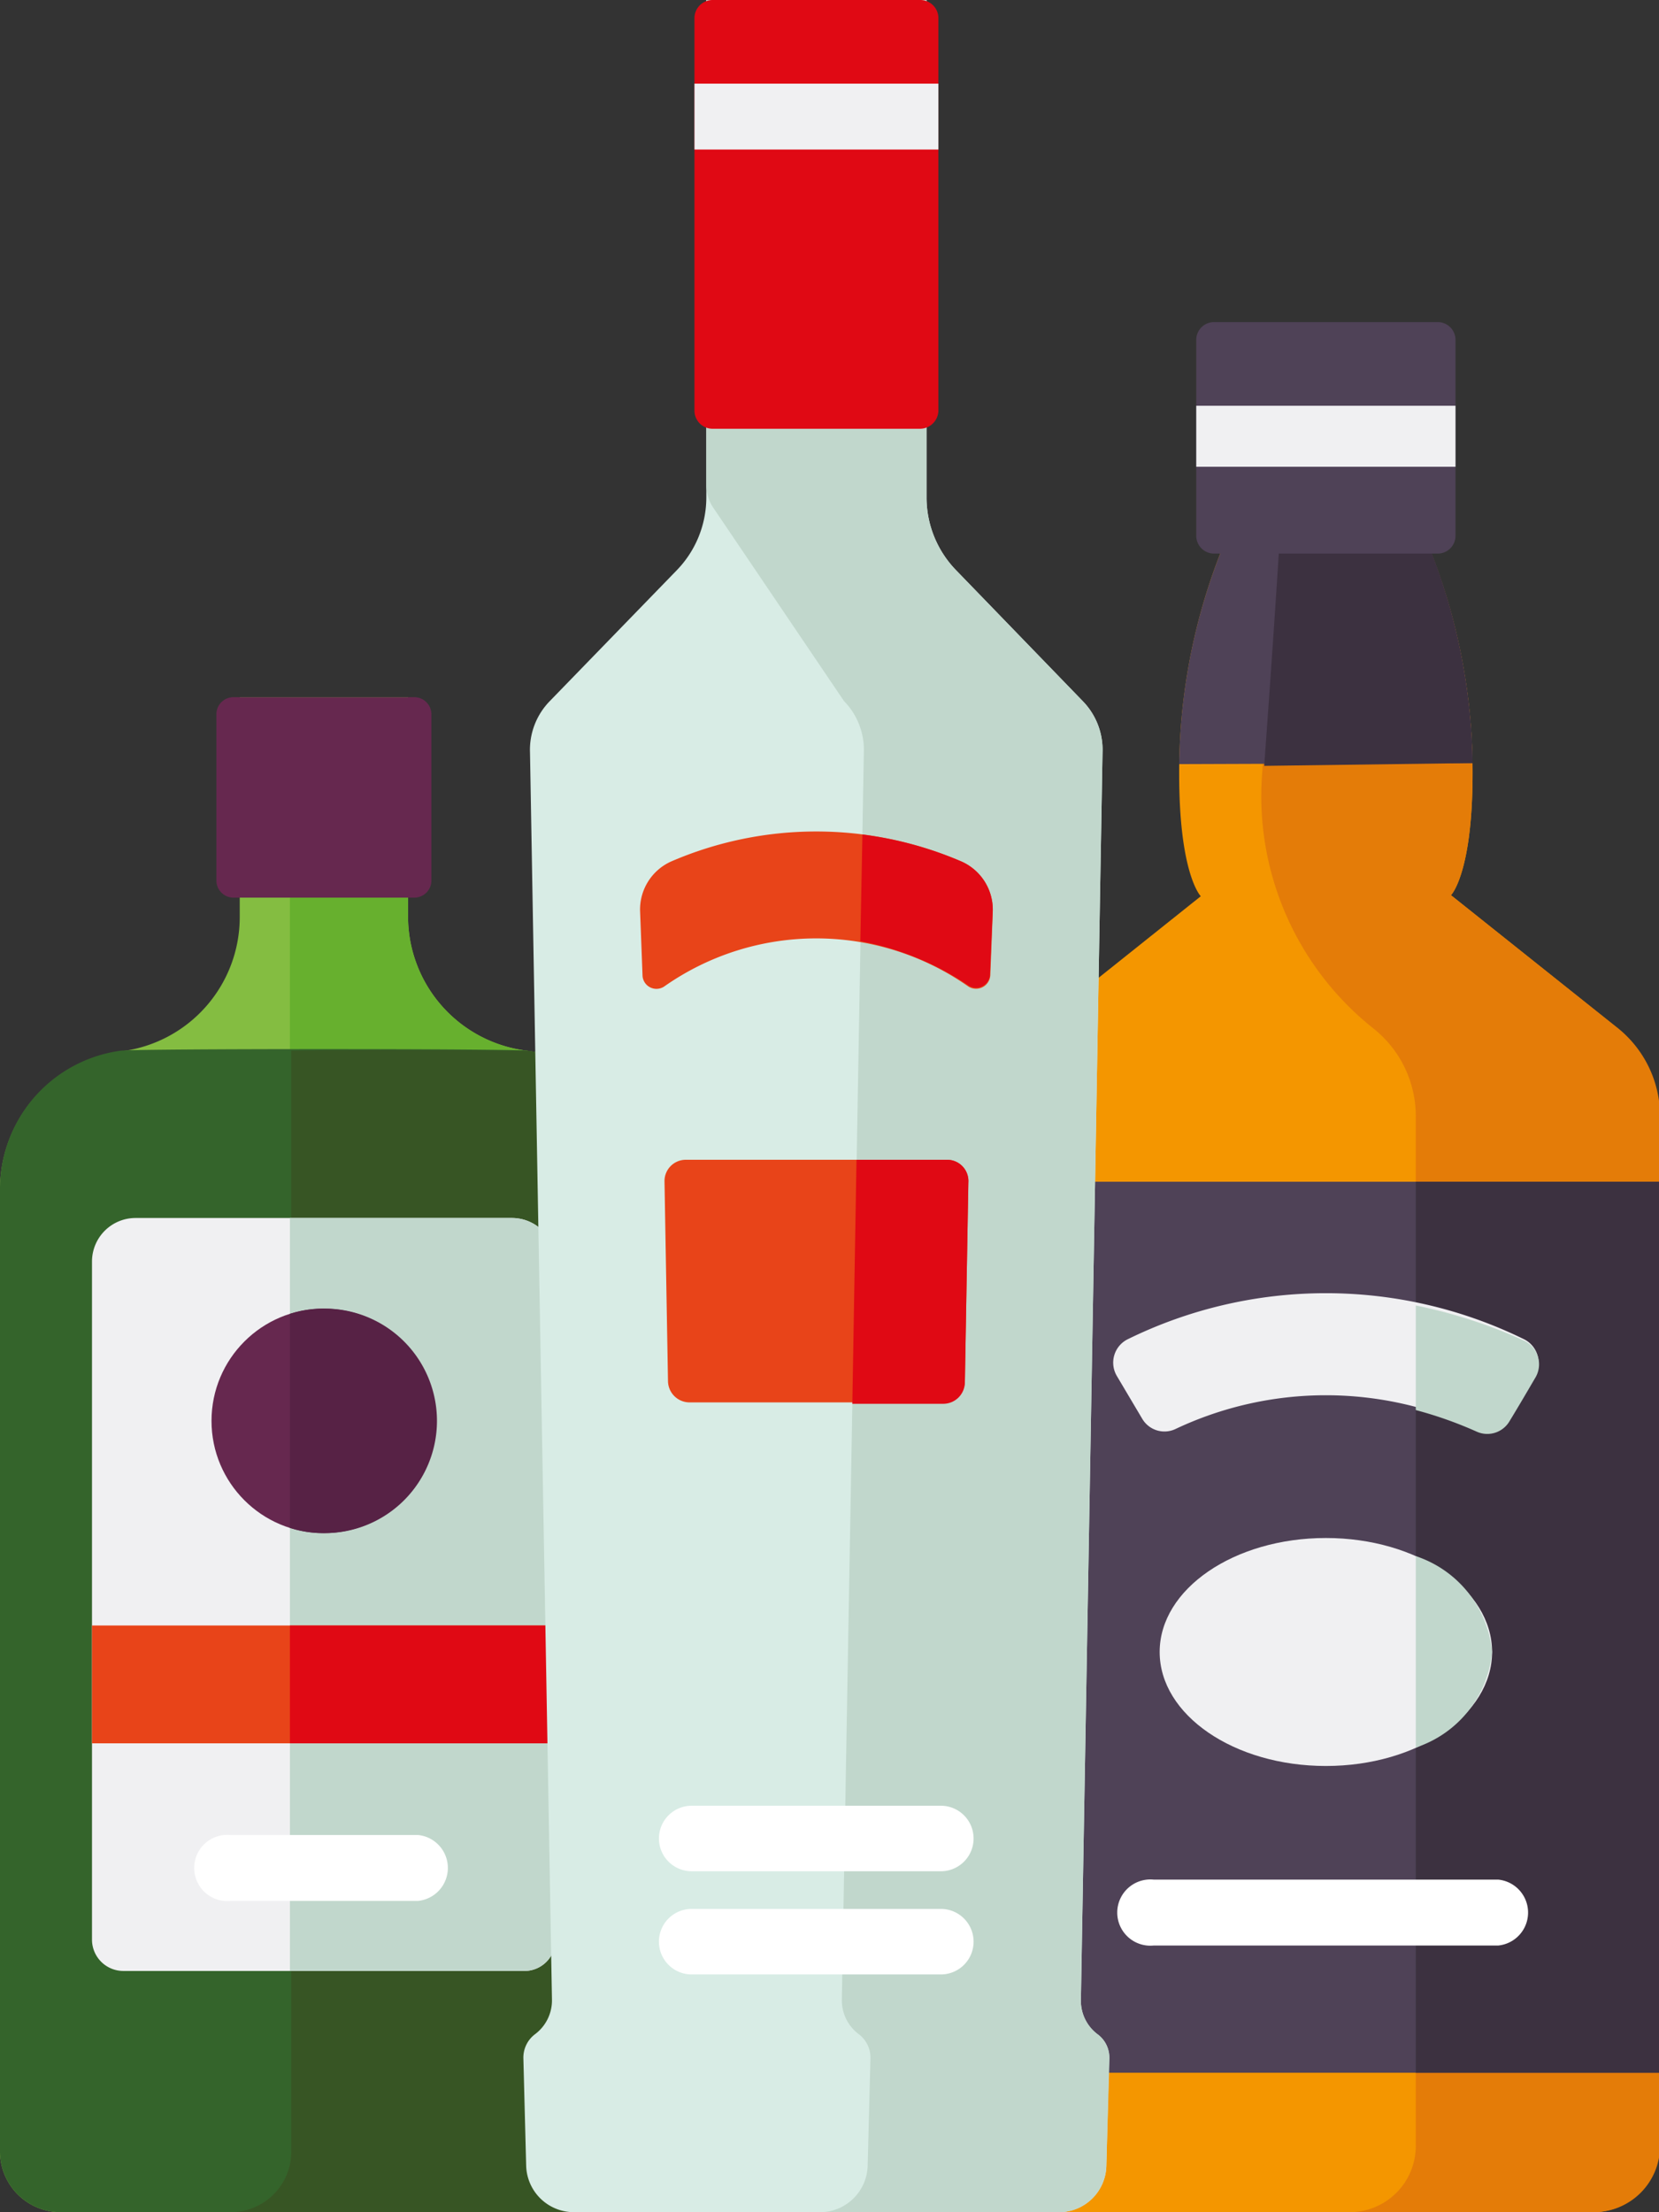 <svg xmlns="http://www.w3.org/2000/svg" viewBox="0 0 47.61 63.46"><rect x="0" y="0" width="47.61" height="63.46" fill="#333333" stroke="none"/><title>alcoolfort</title><g style="isolation:isolate"><g id="Calque_2" data-name="Calque 2"><g id="Layer_1" data-name="Layer 1"><g style="mix-blend-mode:soft-light"><path d="M41.64,25.68s.62-.62.62-3.5A17.25,17.25,0,0,0,40.71,15H35.39a17.25,17.25,0,0,0-1.55,7.21c0,2.88.62,3.5.62,3.5l-4.75,3.79A3.22,3.22,0,0,0,28.49,32V61.55a1.9,1.9,0,0,0,1.91,1.91H45.7a1.9,1.9,0,0,0,1.91-1.91V32a3.24,3.24,0,0,0-1.21-2.52Z" style="fill:#f49600"/><path d="M46.4,29.47l-4.76-3.79s.62-.62.62-3.5A17.25,17.25,0,0,0,40.71,15h-4c-.13,2.23-.33,5-.49,7.2a8.51,8.51,0,0,0,3.19,7.3h0A3.21,3.21,0,0,1,40.63,32V61.55a1.9,1.9,0,0,1-1.9,1.91h7a1.9,1.9,0,0,0,1.91-1.91V32A3.24,3.24,0,0,0,46.4,29.47Z" style="fill:#e47c08"/><rect x="28.49" y="33.9" width="19.12" height="25.56" style="fill:#4f4257"/><path d="M42.26,21.89A17.19,17.19,0,0,0,40.71,15H35.39a17.19,17.19,0,0,0-1.55,6.92Z" style="fill:#4f4257"/><path d="M11.71,26.29V20H6.88v6.31a3.88,3.88,0,0,1-3.41,3.85h0A4,4,0,0,0,0,34.07V61.71a1.74,1.74,0,0,0,1.74,1.75h15.1a1.75,1.75,0,0,0,1.75-1.75V34.07a4,4,0,0,0-3.48-3.93h0A3.88,3.88,0,0,1,11.71,26.29Z" style="fill:#84bd41"/><path d="M15.11,30.14h0a3.88,3.88,0,0,1-3.4-3.85V20H8.32V61.71a1.74,1.74,0,0,1-1.74,1.75H16.84a1.75,1.75,0,0,0,1.75-1.75V34.07A4,4,0,0,0,15.11,30.14Z" style="fill:#67b02e"/><path d="M11.89,25.75H6.7a.49.49,0,0,1-.49-.49V20.47A.49.49,0,0,1,6.7,20h5.19a.49.49,0,0,1,.49.49v4.79A.49.49,0,0,1,11.89,25.75Z" style="fill:#66284f"/><path d="M3.47,30.14h0A4,4,0,0,0,0,34.07V61.71a1.74,1.74,0,0,0,1.74,1.75h15.1a1.75,1.75,0,0,0,1.75-1.75V34.07a4,4,0,0,0-3.48-3.93h0C14.59,30.08,4,30.08,3.47,30.14Z" style="fill:#34642b"/><path d="M18.44,33a4.77,4.77,0,0,0-.26-.66A3.07,3.07,0,0,0,18,32,4,4,0,0,0,16,30.34a4.59,4.59,0,0,0-.85-.2h0c-.29,0-3.72-.05-6.79,0V61.71a1.74,1.74,0,0,1-1.74,1.75H16.84a1.73,1.73,0,0,0,1.11-.4,1.76,1.76,0,0,0,.6-1,2.2,2.2,0,0,0,0-.36V34.07A4.27,4.27,0,0,0,18.44,33Z" style="fill:#375524"/><path d="M15.94,55.64V36.18a1.25,1.25,0,0,0-1.25-1.24H3.89a1.25,1.25,0,0,0-1.25,1.24V55.64a.9.9,0,0,0,.9.9H15.05A.89.89,0,0,0,15.94,55.64Z" style="fill:#f0f0f2"/><path d="M8.32,56.54h6.73a.89.89,0,0,0,.89-.9V36.18a1.25,1.25,0,0,0-1.25-1.24H8.32v21.6Z" style="fill:#c1d7cc"/><circle cx="9.29" cy="40.76" r="3.22" style="fill:#66284f"/><path d="M8.32,43.83a3.12,3.12,0,0,0,1,.15,3.22,3.22,0,1,0,0-6.44,3.12,3.12,0,0,0-1,.15Z" style="fill:#572245"/><path d="M12,54.53H6.62a.95.95,0,1,1,0-1.89H12a.95.95,0,0,1,0,1.89Z" style="fill:#fff"/><rect x="2.64" y="46.63" width="13.3" height="3.38" style="fill:#e84419"/><rect x="8.32" y="46.63" width="7.62" height="3.38" style="fill:#e00914"/><path d="M31.49,58.35a1.2,1.2,0,0,1-.47-1l.62-35.76a2,2,0,0,0-.57-1.48l-3.64-3.76a3,3,0,0,1-.84-2.07V0H20.27V14.28a3,3,0,0,1-.84,2.07l-3.65,3.76a2,2,0,0,0-.57,1.48l.63,35.76a1.21,1.21,0,0,1-.48,1,.84.84,0,0,0-.34.7l.08,3.08a1.37,1.37,0,0,0,1.37,1.33H30.39a1.36,1.36,0,0,0,1.36-1.33l.08-3.08A.81.81,0,0,0,31.49,58.35Z" style="fill:#d8ece5"/><path d="M31.49,58.35a1.2,1.2,0,0,1-.47-1l.62-35.76a2,2,0,0,0-.57-1.48l-3.64-3.76a3,3,0,0,1-.84-2.07V0H20.27V13.91a1.16,1.16,0,0,0,.21.67l3.74,5.53a2,2,0,0,1,.57,1.48l-.63,35.76a1.21,1.21,0,0,0,.48,1,.84.84,0,0,1,.34.7l-.08,3.08a1.37,1.37,0,0,1-1.37,1.33h6.86a1.36,1.36,0,0,0,1.36-1.33l.09-3.08A.85.85,0,0,0,31.49,58.35Z" style="fill:#c1d7cc"/><path d="M26.4,12.3H20.45a.52.52,0,0,1-.52-.53V.52A.52.52,0,0,1,20.45,0H26.4a.52.52,0,0,1,.53.52V11.77A.53.53,0,0,1,26.4,12.3Z" style="fill:#e00914"/><path d="M19.06,28.3a7.59,7.59,0,0,1,8.73,0,.41.41,0,0,0,.63-.32l.07-1.82a1.51,1.51,0,0,0-.93-1.46,10.51,10.51,0,0,0-8.27,0,1.51,1.51,0,0,0-.92,1.46L18.44,28A.4.4,0,0,0,19.06,28.3Z" style="fill:#e84419"/><path d="M27,53.68H19.85a.94.94,0,0,1,0-1.88H27a.94.94,0,1,1,0,1.88Z" style="fill:#fff"/><path d="M27,56.64H19.85a.94.94,0,0,1,0-1.88H27a.94.94,0,1,1,0,1.88Z" style="fill:#fff"/><path d="M27.07,40.23H19.78a.62.62,0,0,1-.61-.61l-.1-5.73a.61.61,0,0,1,.61-.62h7.5a.61.61,0,0,1,.61.62l-.1,5.73A.62.62,0,0,1,27.07,40.23Z" style="fill:#e84419"/><rect x="19.93" y="2.4" width="7" height="1.89" style="fill:#f0f0f2"/><rect x="40.63" y="33.9" width="6.98" height="25.56" style="fill:#3c3140"/><path d="M42.38,41a10.1,10.1,0,0,0-8.66,0,.74.74,0,0,1-.94-.3l-.73-1.23a.75.75,0,0,1,.33-1.06,12.9,12.9,0,0,1,11.34,0,.75.75,0,0,1,.33,1.06c-.24.41-.48.82-.73,1.23A.74.74,0,0,1,42.38,41Z" style="fill:#f0f0f2"/><ellipse cx="38.05" cy="47.39" rx="4.77" ry="3.27" style="fill:#f0f0f2"/><path d="M43,55.81H33.11a.95.95,0,1,1,0-1.89H43a.95.95,0,0,1,0,1.89Z" style="fill:#fff"/><path d="M40.63,44.64v5.49a3.2,3.2,0,0,0,2.19-2.74A3.21,3.21,0,0,0,40.63,44.64Z" style="fill:#c1d7cc"/><path d="M43.72,38.45a14.42,14.42,0,0,0-3.09-1v3a11.46,11.46,0,0,1,1.75.62.74.74,0,0,0,.94-.3c.25-.41.49-.82.73-1.23A.75.75,0,0,0,43.72,38.45Z" style="fill:#c1d7cc"/><path d="M42.26,21.89a17.53,17.53,0,0,0-1.51-6.84h0l0,0,0,0h-4c-.13,2.14-.31,4.72-.47,6.92Z" style="fill:#3c3140"/><path d="M41.26,15.88H34.84a.51.51,0,0,1-.51-.51V9.76a.51.51,0,0,1,.51-.52h6.42a.51.51,0,0,1,.51.52v5.61A.51.51,0,0,1,41.26,15.88Z" style="fill:#4f4257"/><rect x="34.33" y="11.64" width="7.44" height="1.75" style="fill:#f0f0f2"/><path d="M27.18,33.27h-2.6l-.12,7h2.61a.62.62,0,0,0,.62-.61l.1-5.73A.61.61,0,0,0,27.18,33.27Z" style="fill:#e00914"/><path d="M27.56,24.7a10.57,10.57,0,0,0-2.81-.76L24.69,27a8.25,8.25,0,0,1,3.1,1.27.4.4,0,0,0,.62-.32l.08-1.82A1.51,1.51,0,0,0,27.56,24.7Z" style="fill:#e00914"/></g></g></g></g></svg>